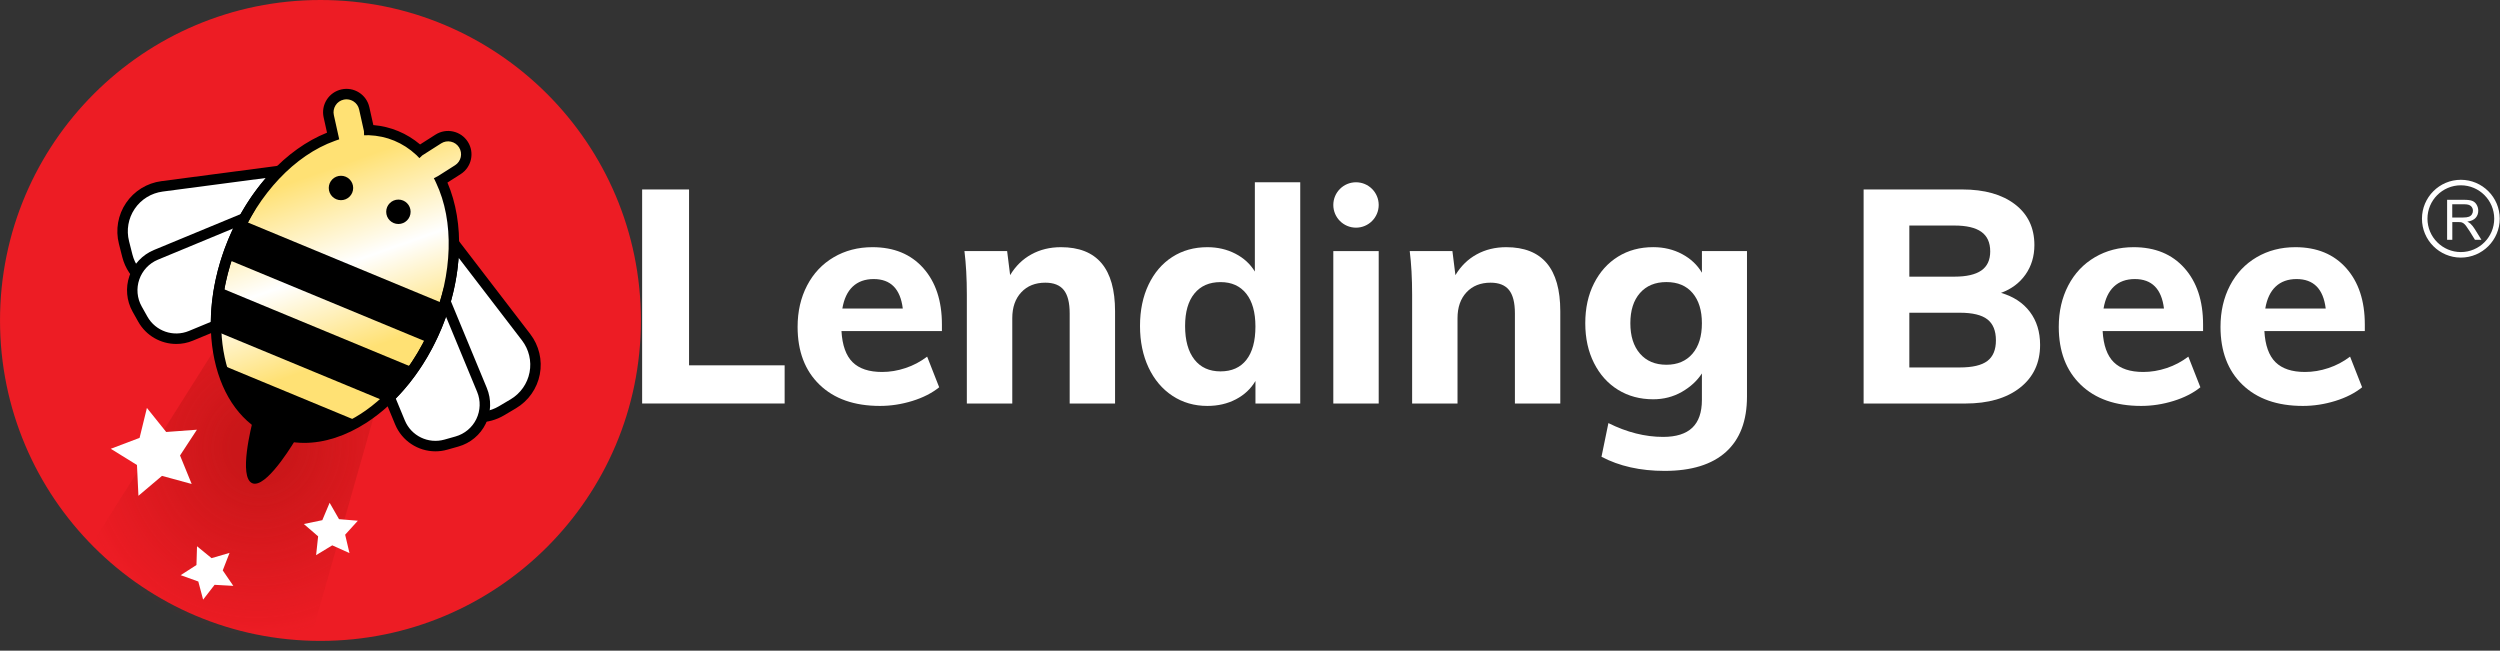 <svg width="292" height="76" viewBox="0 0 292 76" fill="none" xmlns="http://www.w3.org/2000/svg">
<rect x="0" y="0" width="292" height="76" fill="#333333" stroke="none"/>
<path d="M37.43 74.856C58.101 74.856 74.858 58.099 74.858 37.428C74.858 16.757 58.101 0 37.43 0C16.759 0 0.002 16.757 0.002 37.428C0.002 58.099 16.759 74.856 37.43 74.856Z" fill="#ED1C24"/>
<path d="M61.453 39.384L53.01 28.379C53.026 31.45 52.386 34.786 51.022 38.073C50.342 39.718 49.519 41.242 48.599 42.627L51.682 46.643C53.315 48.769 56.28 49.343 58.586 47.97L59.958 47.156C62.683 45.539 63.384 41.901 61.453 39.384Z" fill="white"/>
<path d="M55.885 49.331C54.101 49.331 52.35 48.525 51.197 47.022L47.849 42.659L48.09 42.297C49.014 40.908 49.808 39.413 50.456 37.849C51.739 34.749 52.411 31.479 52.395 28.391L52.387 26.575L61.934 39.018C62.96 40.354 63.368 42.073 63.05 43.727C62.732 45.38 61.718 46.826 60.268 47.685L58.895 48.5C57.959 49.058 56.916 49.331 55.885 49.331ZM49.348 42.602L52.167 46.276C53.608 48.158 56.236 48.663 58.276 47.449L59.649 46.635C60.797 45.95 61.6 44.806 61.852 43.494C62.105 42.183 61.783 40.818 60.969 39.759L53.564 30.106C53.372 32.827 52.7 35.633 51.588 38.309C50.965 39.812 50.212 41.25 49.348 42.602Z" fill="black"/>
<path d="M18.918 21.768L32.669 19.956C30.485 22.118 28.579 24.929 27.219 28.216C26.539 29.861 26.042 31.519 25.712 33.148L20.694 33.808C18.034 34.158 15.533 32.464 14.873 29.865L14.478 28.318C13.696 25.247 15.773 22.183 18.918 21.768Z" fill="white"/>
<path d="M19.997 34.468C17.334 34.468 14.951 32.663 14.279 30.016L13.888 28.468C13.472 26.835 13.778 25.096 14.723 23.703C15.668 22.306 17.171 21.381 18.841 21.161L34.392 19.112L33.101 20.387C30.905 22.558 29.068 25.348 27.785 28.448C27.138 30.012 26.641 31.633 26.315 33.266L26.229 33.694L20.775 34.411C20.515 34.452 20.254 34.468 19.997 34.468ZM31.06 20.786L19 22.375C17.676 22.55 16.482 23.283 15.733 24.391C14.983 25.499 14.743 26.876 15.073 28.171L15.464 29.719C16.047 32.016 18.262 33.515 20.613 33.209L25.203 32.606C25.545 31.038 26.034 29.491 26.653 27.988C27.765 25.308 29.272 22.847 31.06 20.786Z" fill="black"/>
<path d="M51.483 21.088L53.474 19.817C54.464 19.186 54.753 17.874 54.126 16.884C53.495 15.895 52.183 15.605 51.193 16.233L49.002 17.63C48.204 16.888 47.291 16.294 46.273 15.874C45.255 15.451 44.192 15.231 43.1 15.19L42.538 12.656C42.285 11.512 41.149 10.791 40.005 11.044C38.86 11.296 38.139 12.432 38.392 13.577L38.905 15.882C34.27 17.536 29.781 22.033 27.219 28.22C23.268 37.759 25.394 47.697 31.964 50.422C38.538 53.143 47.067 47.62 51.018 38.081C53.584 31.89 53.588 25.536 51.483 21.088ZM42.905 15.186C42.774 15.182 42.64 15.182 42.51 15.186C42.644 15.182 42.774 15.186 42.905 15.186ZM51.267 20.656C51.246 20.615 51.226 20.579 51.206 20.538C51.226 20.579 51.246 20.619 51.267 20.656ZM49.422 18.049C49.332 17.956 49.234 17.862 49.141 17.768C49.238 17.862 49.332 17.956 49.422 18.049Z" fill="url(#paint0_linear_7624_61)"/>
<path d="M56.297 45.542L52.02 35.221C51.748 36.17 51.414 37.127 51.023 38.076C49.646 41.4 47.715 44.231 45.504 46.402L46.717 49.334C47.585 51.432 49.886 52.548 52.073 51.933L53.373 51.566C55.955 50.842 57.324 48.023 56.297 45.542Z" fill="white"/>
<path d="M50.855 52.715C48.843 52.715 46.957 51.514 46.151 49.571L44.778 46.255L45.071 45.966C47.295 43.783 49.157 40.973 50.456 37.844C50.831 36.944 51.157 36.003 51.434 35.054L51.918 33.38L56.859 45.31C57.417 46.655 57.372 48.174 56.737 49.481C56.101 50.789 54.936 51.766 53.535 52.157L52.236 52.524C51.78 52.654 51.315 52.715 50.855 52.715ZM46.224 46.545L47.283 49.102C48.032 50.915 50.02 51.876 51.906 51.347L53.205 50.98C54.268 50.679 55.156 49.938 55.637 48.944C56.118 47.95 56.154 46.793 55.731 45.775L52.093 36.989C51.934 37.437 51.768 37.877 51.588 38.309C50.285 41.453 48.436 44.292 46.224 46.545Z" fill="black"/>
<path d="M18.209 29.767L28.53 25.491C28.054 26.358 27.61 27.267 27.219 28.216C25.842 31.539 25.207 34.908 25.235 38.007L22.303 39.221C20.205 40.089 17.79 39.254 16.678 37.27L16.018 36.093C14.706 33.755 15.733 30.794 18.209 29.767Z" fill="white"/>
<path d="M20.588 40.174C18.792 40.174 17.069 39.221 16.144 37.572L15.484 36.395C14.776 35.128 14.641 33.612 15.114 32.24C15.59 30.867 16.633 29.759 17.977 29.201L29.907 24.261L29.064 25.788C28.587 26.656 28.156 27.552 27.781 28.452C26.486 31.584 25.814 34.887 25.842 38.003L25.846 38.415L22.531 39.787C21.899 40.052 21.24 40.174 20.588 40.174ZM18.445 30.33C17.423 30.753 16.633 31.592 16.27 32.639C15.908 33.686 16.01 34.834 16.551 35.796L17.211 36.973C18.169 38.684 20.258 39.404 22.066 38.655L24.624 37.596C24.653 34.439 25.353 31.124 26.657 27.98C26.836 27.548 27.027 27.116 27.231 26.688L18.445 30.33Z" fill="black"/>
<g style="mix-blend-mode:multiply" opacity="0.7">
<path d="M22.818 72.484C27.159 74.274 31.648 75.177 36.082 75.28L43.78 48.212L43.752 48.2C39.933 51.336 35.487 52.542 31.701 50.98C27.946 49.434 25.665 45.504 25.167 40.659L10.381 64.077C13.798 67.596 17.979 70.491 22.818 72.484Z" fill="url(#paint1_radial_7624_61)"/>
</g>
<path d="M30.156 49.163C29.146 52.975 29.17 55.656 29.704 55.876C30.229 56.096 32.148 54.218 34.131 50.809C33.418 50.699 32.722 50.511 32.042 50.23C31.361 49.949 30.738 49.591 30.156 49.163Z" fill="black"/>
<path d="M29.769 56.499C29.663 56.499 29.565 56.483 29.471 56.442C27.834 55.762 29.386 49.697 29.565 49.009L29.793 48.141L30.514 48.671C31.072 49.078 31.663 49.416 32.274 49.669C32.885 49.921 33.536 50.1 34.221 50.206L35.105 50.345L34.657 51.118C34.526 51.351 31.512 56.499 29.769 56.499ZM30.539 50.153C29.94 52.703 29.883 54.467 30.001 55.155C30.575 54.752 31.781 53.465 33.162 51.241C32.693 51.127 32.241 50.976 31.809 50.797C31.378 50.618 30.95 50.402 30.539 50.153Z" fill="black"/>
<path d="M17.159 47.648L19.411 50.455L22.999 50.19L21.028 53.2L22.388 56.528L18.918 55.583L16.169 57.908L15.998 54.312L12.939 52.418L16.303 51.143L17.159 47.648Z" fill="white"/>
<path d="M38.501 58.723L39.597 60.638L41.797 60.821L40.314 62.454L40.819 64.601L38.807 63.696L36.921 64.841L37.157 62.645L35.487 61.204L37.646 60.756L38.501 58.723Z" fill="white"/>
<path d="M23.012 63.802L24.71 65.191L26.812 64.576L26.017 66.621L27.252 68.429L25.064 68.307L23.724 70.038L23.162 67.92L21.101 67.179L22.946 65.994L23.012 63.802Z" fill="white"/>
<path d="M27.218 28.22C26.937 28.9 26.689 29.576 26.469 30.256L50.105 40.048C50.431 39.412 50.736 38.757 51.017 38.077C51.372 37.221 51.673 36.366 51.93 35.51L28.387 25.755C27.964 26.546 27.573 27.364 27.218 28.22Z" fill="black"/>
<path d="M25.63 33.56C25.304 35.323 25.182 37.05 25.251 38.696L45.006 46.879C46.215 45.767 47.352 44.459 48.37 42.981L25.63 33.56Z" fill="black"/>
<path d="M25.813 42.581C26.766 46.264 28.876 49.139 31.967 50.422C35.059 51.701 38.582 51.16 41.861 49.229L25.813 42.581Z" fill="black"/>
<path d="M39.825 23.381C40.612 23.381 41.251 22.743 41.251 21.955C41.251 21.168 40.612 20.53 39.825 20.53C39.038 20.53 38.4 21.168 38.4 21.955C38.4 22.743 39.038 23.381 39.825 23.381Z" fill="black"/>
<path d="M46.534 26.163C47.321 26.163 47.959 25.524 47.959 24.737C47.959 23.95 47.321 23.311 46.534 23.311C45.746 23.311 45.108 23.95 45.108 24.737C45.108 25.524 45.746 26.163 46.534 26.163Z" fill="black"/>
<path d="M35.528 51.73C34.212 51.73 32.937 51.481 31.732 50.984C28.363 49.587 25.989 46.398 25.048 42.003C24.127 37.69 24.697 32.712 26.652 27.984C29.117 22.037 33.406 17.41 38.196 15.496L37.8 13.707C37.642 12.995 37.772 12.261 38.163 11.646C38.554 11.031 39.165 10.604 39.878 10.445C40.591 10.286 41.324 10.416 41.939 10.807C42.554 11.198 42.981 11.809 43.14 12.522L43.605 14.608C44.615 14.693 45.592 14.929 46.513 15.312C47.433 15.695 48.289 16.216 49.067 16.872L50.867 15.724C51.482 15.333 52.215 15.202 52.928 15.361C53.641 15.52 54.252 15.948 54.643 16.563C55.453 17.834 55.078 19.528 53.808 20.338L52.26 21.324C54.292 26.065 54.052 32.366 51.588 38.317C49.629 43.046 46.513 46.968 42.81 49.367C40.383 50.931 37.89 51.73 35.528 51.73ZM40.472 11.602C40.362 11.602 40.252 11.614 40.143 11.638C39.748 11.724 39.409 11.96 39.194 12.302C38.978 12.644 38.904 13.048 38.994 13.443L39.621 16.273L39.112 16.453C34.44 18.123 30.204 22.607 27.785 28.448C25.919 32.949 25.373 37.669 26.245 41.742C27.101 45.734 29.215 48.614 32.2 49.852C35.186 51.09 38.721 50.548 42.147 48.329C45.641 46.064 48.594 42.337 50.46 37.836C52.879 31.992 53.058 25.829 50.932 21.345L50.737 20.929L50.728 20.933L50.672 20.823L51.217 20.53L53.152 19.3C53.857 18.852 54.064 17.915 53.616 17.21C53.4 16.868 53.062 16.632 52.667 16.546C52.272 16.457 51.869 16.53 51.527 16.746L49.311 18.159L48.989 18.469C48.904 18.379 48.814 18.294 48.724 18.204L48.729 18.2L48.594 18.074C47.833 17.369 46.977 16.819 46.048 16.432C45.12 16.045 44.122 15.834 43.087 15.793H42.896V15.797C42.774 15.793 42.648 15.793 42.525 15.797L42.509 15.32L41.947 12.787C41.861 12.392 41.625 12.054 41.283 11.838C41.035 11.683 40.754 11.602 40.472 11.602Z" fill="black"/>
<path d="M75.002 22.129H80.48V42.67H91.645V47.129H75.002V22.129Z" fill="white"/>
<path d="M110.012 38.669H98.284C98.378 40.332 98.812 41.541 99.584 42.304C100.356 43.066 101.504 43.446 103.026 43.446C103.939 43.446 104.853 43.295 105.763 42.989C106.677 42.687 107.519 42.239 108.291 41.654L109.697 45.234C108.854 45.913 107.806 46.447 106.554 46.833C105.303 47.219 104.042 47.412 102.781 47.412C99.783 47.412 97.432 46.585 95.724 44.935C94.016 43.285 93.16 41.033 93.16 38.177C93.16 36.376 93.53 34.764 94.267 33.349C95.003 31.933 96.039 30.833 97.374 30.048C98.709 29.264 100.218 28.871 101.903 28.871C104.409 28.871 106.387 29.685 107.838 31.312C109.289 32.94 110.016 35.134 110.016 37.897V38.669H110.012ZM99.6 33.471C98.979 34.056 98.577 34.912 98.387 36.035H105.445C105.165 33.741 104.029 32.593 102.038 32.593C101.035 32.596 100.221 32.889 99.6 33.471Z" fill="white"/>
<path d="M130.239 36.353V47.132H124.938V36.597C124.938 35.356 124.709 34.449 124.252 33.876C123.796 33.304 123.075 33.017 122.094 33.017C120.923 33.017 119.987 33.391 119.286 34.14C118.585 34.889 118.234 35.896 118.234 37.16V47.132H112.927V34.42C112.927 32.522 112.833 30.827 112.647 29.328H117.633L117.983 32.136C118.614 31.084 119.44 30.274 120.46 29.714C121.48 29.151 122.631 28.871 123.918 28.871C128.132 28.871 130.239 31.364 130.239 36.353Z" fill="white"/>
<path d="M151.868 21.286V47.132H146.637V44.498C146.1 45.411 145.338 46.125 144.353 46.64C143.369 47.154 142.259 47.412 141.018 47.412C139.496 47.412 138.139 47.019 136.946 46.234C135.752 45.45 134.823 44.349 134.153 42.934C133.488 41.519 133.153 39.898 133.153 38.071C133.153 36.244 133.488 34.635 134.153 33.242C134.819 31.85 135.746 30.772 136.926 30.013C138.107 29.254 139.474 28.871 141.018 28.871C142.211 28.871 143.302 29.122 144.283 29.627C145.267 30.132 146.026 30.827 146.567 31.718V21.286H151.868ZM145.582 42.024C146.283 41.123 146.634 39.83 146.634 38.145C146.634 36.482 146.277 35.201 145.563 34.301C144.849 33.4 143.848 32.95 142.562 32.95C141.249 32.95 140.233 33.394 139.506 34.285C138.779 35.176 138.419 36.44 138.419 38.077C138.419 39.763 138.782 41.069 139.506 41.992C140.23 42.918 141.249 43.378 142.562 43.378C143.874 43.375 144.881 42.925 145.582 42.024Z" fill="white"/>
<path d="M155.731 29.328H161.032V47.132H155.731V29.328Z" fill="white"/>
<path d="M158.381 26.591C159.845 26.591 161.032 25.404 161.032 23.94C161.032 22.476 159.845 21.29 158.381 21.29C156.917 21.29 155.731 22.476 155.731 23.94C155.731 25.404 156.917 26.591 158.381 26.591Z" fill="white"/>
<path d="M182.242 36.353V47.132H176.941V36.597C176.941 35.356 176.713 34.449 176.256 33.876C175.799 33.304 175.079 33.017 174.098 33.017C172.927 33.017 171.991 33.391 171.289 34.14C170.588 34.889 170.238 35.896 170.238 37.16V47.132H164.936V34.42C164.936 32.522 164.843 30.827 164.657 29.328H169.642L169.993 32.136C170.624 31.084 171.45 30.274 172.47 29.714C173.49 29.151 174.641 28.871 175.928 28.871C180.135 28.871 182.242 31.364 182.242 36.353Z" fill="white"/>
<path d="M204.048 29.328V46.324C204.048 49.155 203.228 51.31 201.59 52.787C199.953 54.26 197.563 55 194.427 55C191.593 55 189.135 54.45 187.054 53.35L187.862 49.416C190.017 50.493 192.146 51.03 194.253 51.03C195.775 51.03 196.91 50.673 197.66 49.959C198.409 49.245 198.782 48.161 198.782 46.71V43.619C198.219 44.484 197.434 45.205 196.431 45.778C195.424 46.35 194.311 46.636 193.095 46.636C191.551 46.636 190.181 46.267 188.987 45.53C187.794 44.793 186.858 43.751 186.179 42.403C185.501 41.059 185.16 39.505 185.16 37.752C185.16 35.999 185.497 34.445 186.179 33.101C186.858 31.756 187.794 30.714 188.987 29.974C190.181 29.234 191.551 28.868 193.095 28.868C194.337 28.868 195.459 29.138 196.466 29.675C197.473 30.212 198.245 30.939 198.785 31.853V29.324H204.048V29.328ZM197.676 41.319C198.412 40.464 198.782 39.277 198.782 37.755C198.782 36.256 198.419 35.082 197.695 34.227C196.968 33.371 195.951 32.946 194.639 32.946C193.327 32.946 192.297 33.374 191.548 34.227C190.798 35.082 190.425 36.256 190.425 37.755C190.425 39.254 190.798 40.435 191.548 41.303C192.297 42.169 193.327 42.603 194.639 42.603C195.926 42.603 196.939 42.175 197.676 41.319Z" fill="white"/>
<path d="M237.089 36.42C237.884 37.472 238.283 38.762 238.283 40.284C238.283 42.391 237.498 44.06 235.931 45.289C234.362 46.518 232.232 47.132 229.54 47.132H217.67V22.129H229.189C231.788 22.129 233.84 22.708 235.352 23.866C236.861 25.024 237.617 26.61 237.617 28.623C237.617 29.936 237.269 31.081 236.581 32.065C235.889 33.049 234.937 33.764 233.718 34.207C235.172 34.632 236.295 35.369 237.089 36.42ZM223.01 32.313H228.279C229.685 32.313 230.73 32.072 231.422 31.592C232.113 31.113 232.457 30.37 232.457 29.363C232.457 28.334 232.113 27.572 231.422 27.079C230.73 26.587 229.685 26.343 228.279 26.343H223.01V32.313ZM232.123 42.162C232.789 41.66 233.123 40.856 233.123 39.756C233.123 38.633 232.789 37.813 232.123 37.299C231.457 36.784 230.386 36.527 228.909 36.527H223.01V42.918H228.909C230.383 42.918 231.454 42.667 232.123 42.162Z" fill="white"/>
<path d="M257.316 38.669H245.588C245.681 40.332 246.115 41.541 246.887 42.304C247.659 43.066 248.808 43.446 250.329 43.446C251.243 43.446 252.156 43.295 253.07 42.989C253.983 42.687 254.826 42.239 255.598 41.654L257.004 45.234C256.161 45.913 255.112 46.447 253.861 46.833C252.61 47.219 251.349 47.412 250.085 47.412C247.087 47.412 244.735 46.585 243.027 44.935C241.319 43.285 240.464 41.033 240.464 38.177C240.464 36.376 240.834 34.764 241.57 33.349C242.307 31.933 243.343 30.833 244.678 30.048C246.012 29.264 247.521 28.871 249.207 28.871C251.712 28.871 253.691 29.685 255.141 31.312C256.592 32.94 257.319 35.134 257.319 37.897V38.669H257.316ZM246.907 33.471C246.286 34.056 245.884 34.912 245.694 36.035H252.751C252.472 33.741 251.336 32.593 249.345 32.593C248.338 32.596 247.524 32.889 246.907 33.471Z" fill="white"/>
<path d="M276.207 38.669H264.479C264.573 40.332 265.007 41.541 265.779 42.304C266.551 43.066 267.699 43.446 269.221 43.446C270.134 43.446 271.048 43.295 271.961 42.989C272.875 42.687 273.717 42.239 274.489 41.654L275.895 45.234C275.052 45.913 274.004 46.447 272.752 46.833C271.501 47.219 270.24 47.412 268.976 47.412C265.978 47.412 263.627 46.585 261.919 44.935C260.211 43.285 259.355 41.033 259.355 38.177C259.355 36.376 259.725 34.764 260.462 33.349C261.198 31.933 262.234 30.833 263.569 30.048C264.904 29.264 266.412 28.871 268.098 28.871C270.604 28.871 272.582 29.685 274.033 31.312C275.483 32.94 276.21 35.134 276.21 37.897V38.669H276.207ZM265.798 33.471C265.177 34.056 264.775 34.912 264.585 36.035H271.643C271.363 33.741 270.227 32.593 268.236 32.593C267.229 32.596 266.416 32.889 265.798 33.471Z" fill="white"/>
<path d="M285.822 28.015V23.338H287.839C288.244 23.338 288.553 23.38 288.765 23.464C288.977 23.547 289.145 23.695 289.27 23.908C289.395 24.12 289.46 24.355 289.46 24.612C289.46 24.944 289.357 25.223 289.148 25.452C288.939 25.68 288.617 25.825 288.18 25.886C288.34 25.966 288.459 26.044 288.543 26.118C288.72 26.285 288.884 26.491 289.042 26.738L289.833 28.012H289.077L288.476 27.038C288.299 26.758 288.154 26.542 288.041 26.394C287.929 26.246 287.826 26.14 287.736 26.082C287.646 26.021 287.556 25.983 287.462 25.957C287.395 25.941 287.282 25.934 287.128 25.934H286.43V28.012H285.822V28.015ZM286.423 25.404H287.716C287.993 25.404 288.205 25.375 288.363 25.317C288.517 25.259 288.636 25.165 288.717 25.037C288.797 24.908 288.839 24.77 288.839 24.619C288.839 24.397 288.762 24.216 288.604 24.072C288.447 23.93 288.202 23.86 287.864 23.86H286.423V25.404Z" fill="white"/>
<path d="M287.427 30.087C284.921 30.087 282.885 28.048 282.885 25.545C282.885 23.043 284.921 21 287.427 21C289.932 21 291.969 23.039 291.969 25.542C291.969 28.044 289.932 30.087 287.427 30.087ZM287.427 21.643C285.278 21.643 283.528 23.393 283.528 25.542C283.528 27.691 285.278 29.441 287.427 29.441C289.575 29.441 291.325 27.691 291.325 25.542C291.325 23.393 289.575 21.643 287.427 21.643Z" fill="white"/>
<defs>
<linearGradient id="paint0_linear_7624_61" x1="33.766" y1="15.824" x2="47.756" y2="55.295" gradientUnits="userSpaceOnUse">
<stop stop-color="#FFE174"/>
<stop offset="0.125" stop-color="#FFE174"/>
<stop offset="0.391" stop-color="white"/>
<stop offset="0.635" stop-color="#FFE174"/>
<stop offset="1" stop-color="#FFE174"/>
</linearGradient>
<radialGradient id="paint1_radial_7624_61" cx="0" cy="0" r="1" gradientUnits="userSpaceOnUse" gradientTransform="translate(30.46 52.189) rotate(112.099) scale(22.416 21.592)">
<stop offset="0.161" stop-color="#BB1414"/>
<stop offset="1" stop-color="#BB1414" stop-opacity="0"/>
</radialGradient>
</defs>
</svg>
